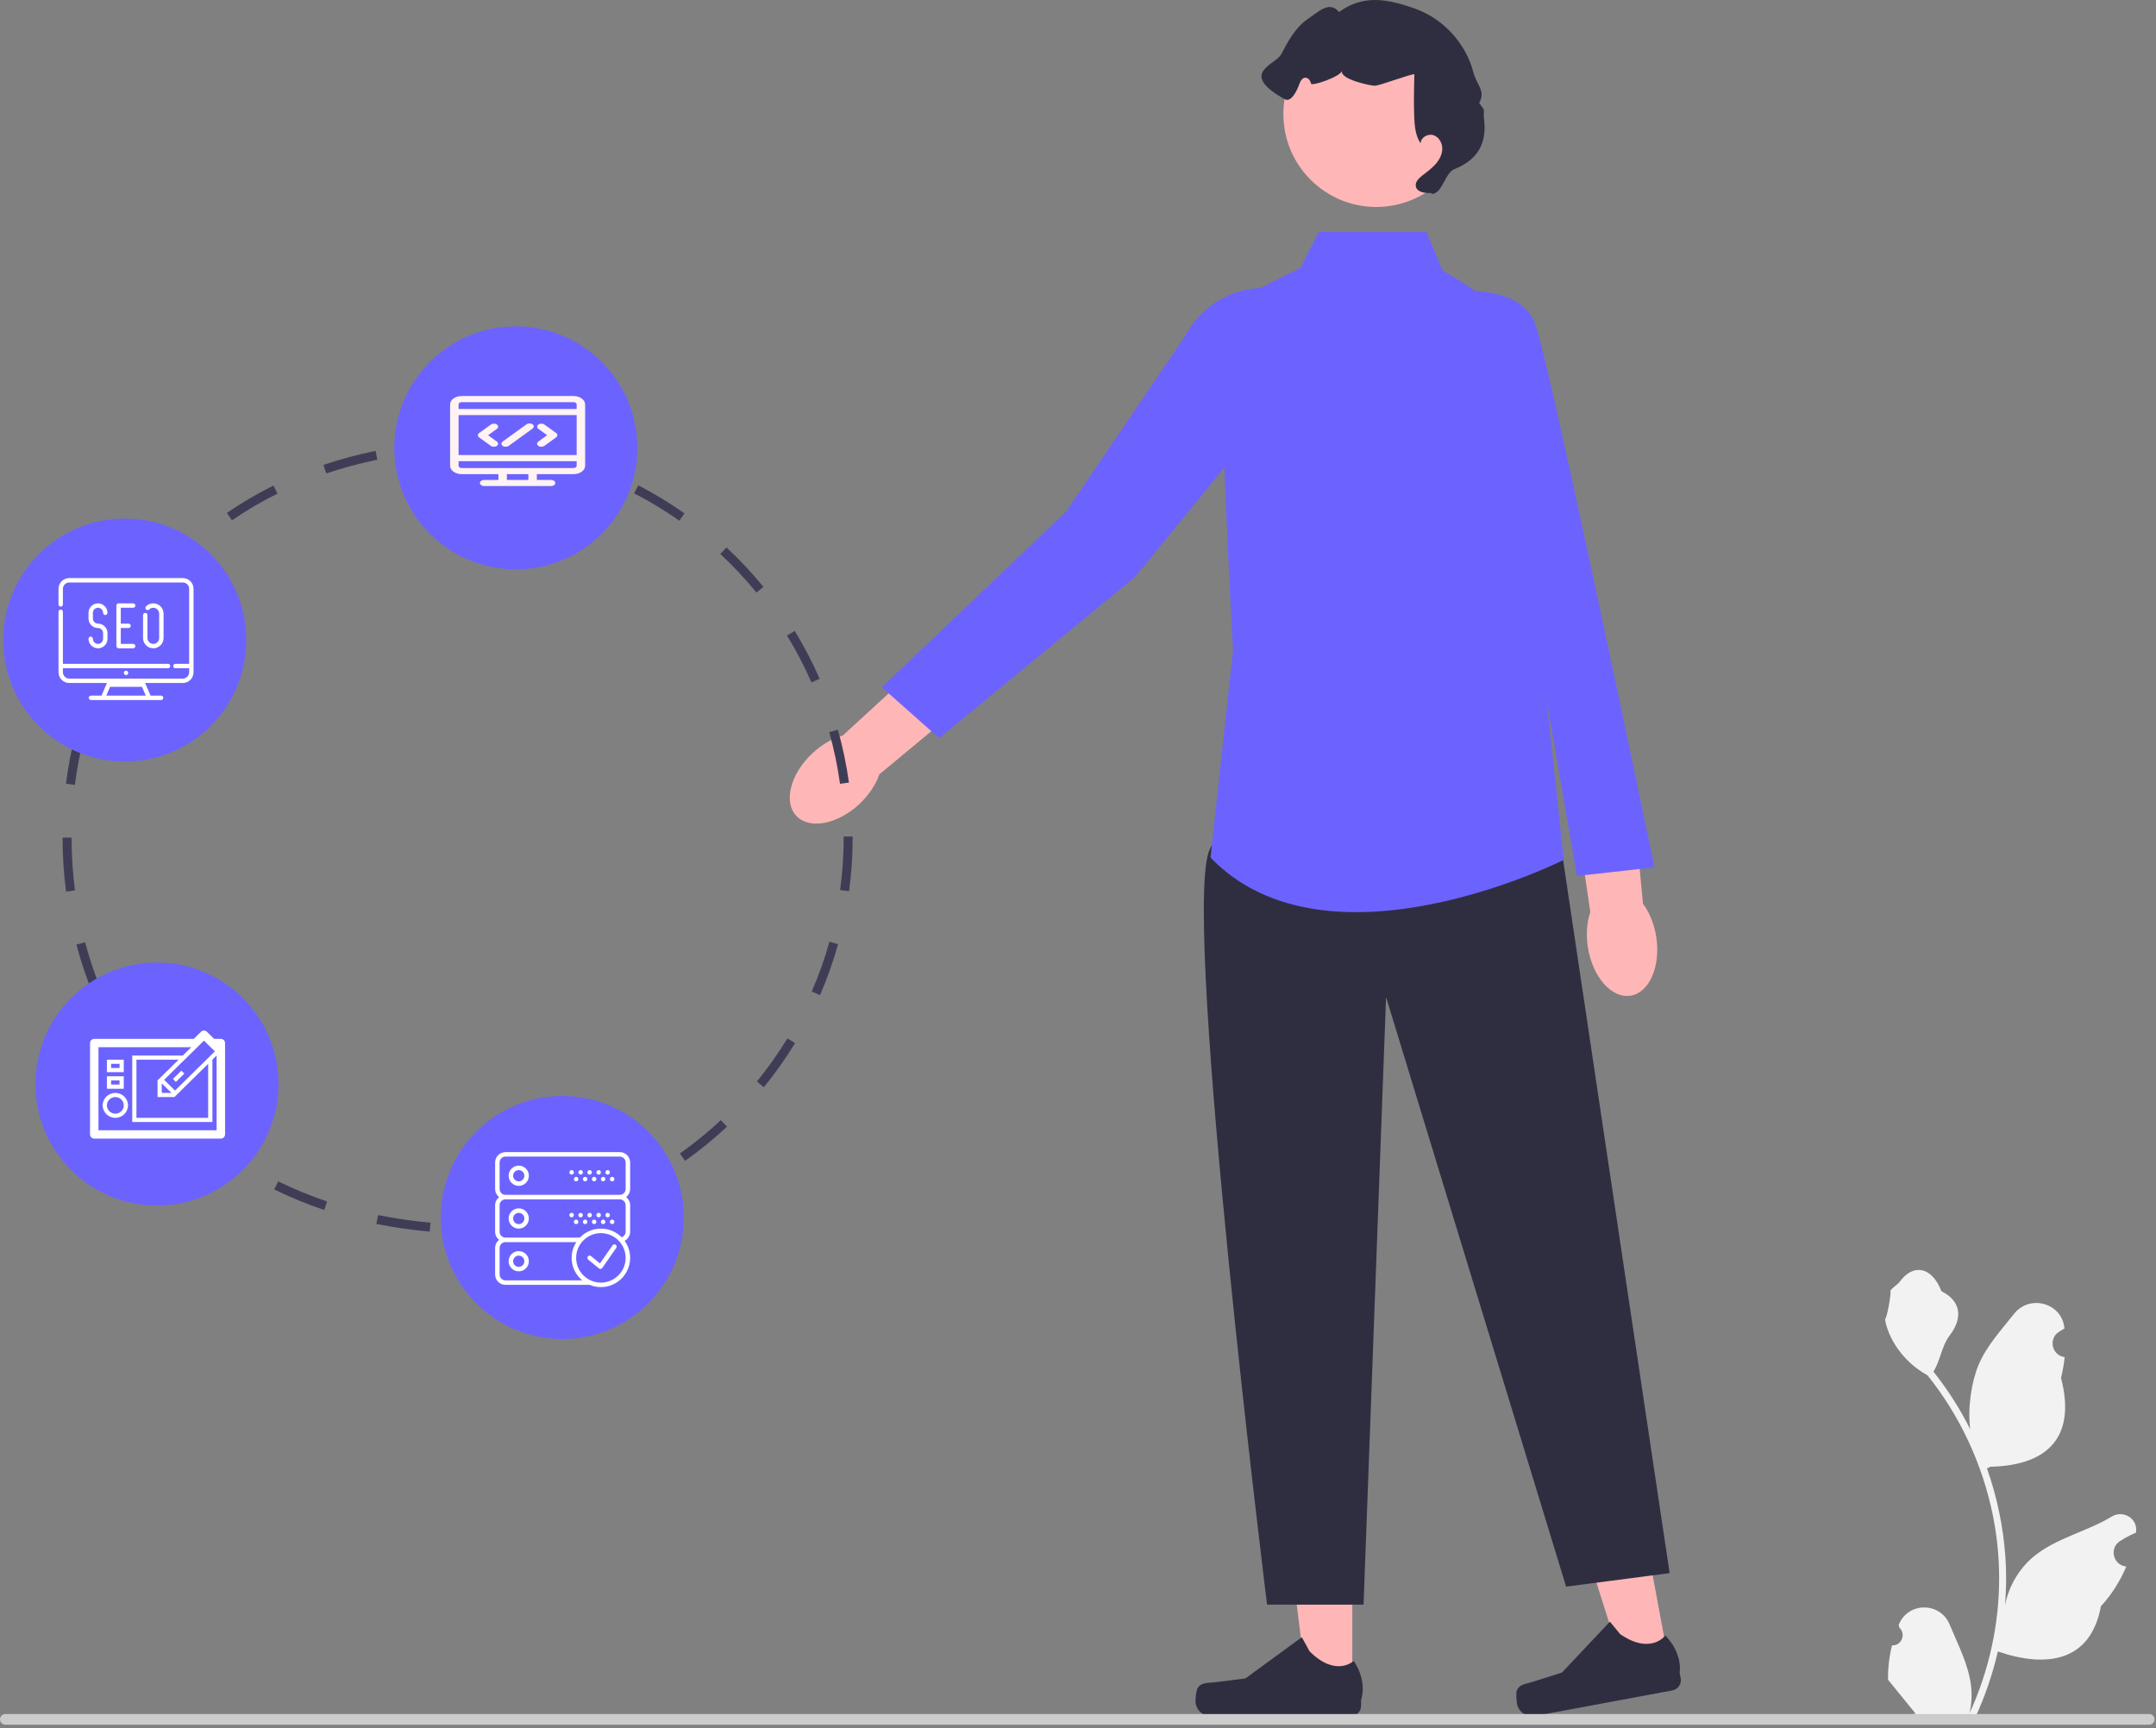 <svg width="479" height="384" viewBox="0 0 479 384" fill="none" xmlns="http://www.w3.org/2000/svg">
<rect x="0" y="0" width="479" height="384" fill="#808080" stroke="none"/>
<g clip-path="url(#clip0_2_2)">
<path d="M190.976 178.611C186.123 183.183 179.83 184.386 176.92 181.298C174.011 178.209 175.586 171.999 180.44 167.427C182.564 165.425 184.964 164.069 187.236 163.436L208.043 144.32L216.806 154.275L195.364 172.064C194.597 174.294 193.101 176.609 190.976 178.611V178.611Z" fill="#FFB6B6"/>
<path d="M300.444 375.337L290.413 375.336L285.642 336.646L300.446 336.647L300.444 375.337Z" fill="#FFB6B6"/>
<path d="M266.078 375.109C265.765 375.635 265.601 377.333 265.601 377.945C265.601 379.825 267.125 381.349 269.005 381.349H300.069C301.351 381.349 302.391 380.309 302.391 379.027V377.733C302.391 377.733 303.928 373.846 300.764 369.056C300.764 369.056 296.832 372.807 290.956 366.931L289.223 363.792L276.681 372.965L269.729 373.821C268.209 374.008 266.86 373.792 266.078 375.109V375.109Z" fill="#2F2E41"/>
<path d="M370.814 369.639L360.951 371.47L349.195 334.302L363.751 331.6L370.814 369.639Z" fill="#FFB6B6"/>
<path d="M336.984 375.691C336.773 376.265 336.921 377.964 337.032 378.566C337.376 380.414 339.153 381.635 341.001 381.291L371.543 375.619C372.804 375.385 373.636 374.173 373.402 372.911L373.166 371.64C373.166 371.64 373.967 367.538 369.981 363.405C369.981 363.405 366.8 367.811 359.951 363.108L357.674 360.338L347.018 371.646L340.339 373.757C338.878 374.219 337.512 374.253 336.984 375.691V375.691Z" fill="#2F2E41"/>
<path d="M346.234 184.131L370.941 349.554L347.941 352.554L307.941 221.554L302.941 356.554H281.504C281.504 356.554 262.989 207.554 268.465 189.554C273.941 171.554 346.234 184.131 346.234 184.131V184.131Z" fill="#2F2E41"/>
<path d="M292.941 51.554H316.941L320.441 60.054C320.441 60.054 334.441 68.054 334.441 71.054C334.441 74.054 342.941 149.554 342.941 149.554L347.441 191.054C347.441 191.054 294.941 217.554 268.941 190.554L273.941 144.554C273.941 144.554 269.941 72.554 271.941 69.554C273.941 66.554 288.941 59.554 288.941 59.554L292.941 51.554V51.554Z" fill="#6C63FF"/>
<path d="M285.435 64.454H285.435C285.435 64.454 292.749 75.507 290.441 80.054C288.134 84.6 252.117 128.237 252.117 128.237L208.662 164.023L195.925 152.72L236.856 113.673L263.303 74.67C267.512 66.642 276.595 62.449 285.435 64.454V64.454Z" fill="#6C63FF"/>
<path d="M367.96 208.119C369.005 214.705 366.454 220.582 362.264 221.247C358.073 221.912 353.829 217.112 352.784 210.527C352.327 207.644 352.558 204.897 353.315 202.664L349.238 174.703L362.4 173.07L365.022 200.806C366.432 202.696 367.503 205.237 367.96 208.119V208.119Z" fill="#FFB6B6"/>
<path d="M316.77 65.547C316.77 65.547 337.465 60.915 341.225 72.392C344.984 83.868 367.577 192.728 367.577 192.728L350.366 194.634L337.441 120.054L316.77 65.547H316.77Z" fill="#6C63FF"/>
<path d="M305.764 45.987C317.16 45.987 326.398 36.749 326.398 25.353C326.398 13.957 317.16 4.719 305.764 4.719C294.368 4.719 285.13 13.957 285.13 25.353C285.13 36.749 294.368 45.987 305.764 45.987Z" fill="#FFB6B6"/>
<path d="M317.837 42.873C316.514 42.937 314.767 42.685 314.546 41.38C314.389 40.458 315.166 39.664 315.897 39.082C316.917 38.271 317.992 37.515 318.868 36.551C319.745 35.586 320.419 34.367 320.436 33.064C320.452 31.761 319.677 30.402 318.43 30.023C317.184 29.644 315.629 30.571 315.61 31.873C314.409 30.049 314.249 27.749 314.186 25.565C314.149 24.287 314.133 23.009 314.137 21.73C314.143 19.983 314.187 18.237 314.231 16.491C313.372 16.445 306.441 19.054 305.441 19.054C304.581 19.054 297.672 17.682 298.132 15.714C297.996 16.972 291.405 19.238 291.27 18.579C291.136 17.921 290.644 17.226 289.973 17.265C289.266 17.307 288.882 18.09 288.644 18.758C288.113 20.248 286.823 22.823 285.441 22.054C274.982 16.229 283.415 14.414 284.654 12.045C286.177 9.133 287.802 6.104 290.513 4.246C293.224 2.388 295.363 0.17 297.499 2.668C302.855 -1.237 308.17 -0.295 314.413 1.932C320.657 4.158 325.651 9.606 327.328 16.019C328.097 18.959 330.156 20.248 328.622 22.871C330.313 25.139 329.397 23.856 329.731 26.665C329.995 28.882 329.774 31.221 328.675 33.164C327.501 35.24 325.422 36.684 323.2 37.549C320.978 38.414 320.594 42.761 318.234 43.101" fill="#2F2E41"/>
<path d="M420.346 365.602C422.412 365.731 423.553 363.164 421.99 361.668L421.835 361.05C421.855 361 421.876 360.951 421.897 360.902C423.986 355.92 431.067 355.954 433.138 360.943C434.977 365.372 437.318 369.807 437.894 374.489C438.152 376.556 438.036 378.662 437.577 380.69C441.885 371.279 444.153 361.003 444.153 350.669C444.153 348.072 444.01 345.476 443.72 342.886C443.481 340.768 443.151 338.662 442.725 336.576C440.419 325.299 435.427 314.557 428.225 305.586C424.763 303.694 421.876 300.735 420.132 297.19C419.506 295.911 419.015 294.535 418.782 293.133C419.176 293.185 420.268 287.185 419.971 286.817C420.52 285.983 421.502 285.569 422.102 284.756C425.084 280.713 429.193 281.419 431.338 286.914C435.92 289.226 435.965 293.062 433.153 296.75C431.364 299.097 431.119 302.273 429.549 304.785C429.711 304.992 429.878 305.192 430.04 305.399C433.001 309.197 435.562 313.279 437.721 317.567C437.111 312.801 438.012 307.059 439.547 303.358C441.296 299.14 444.572 295.589 447.458 291.943C450.924 287.564 458.031 289.475 458.642 295.026C458.648 295.08 458.654 295.134 458.659 295.187C458.231 295.429 457.811 295.686 457.401 295.957C455.061 297.504 455.87 301.131 458.642 301.559L458.704 301.569C458.549 303.112 458.285 304.643 457.897 306.148C461.599 320.464 453.607 325.678 442.196 325.912C441.944 326.041 441.698 326.17 441.446 326.293C442.602 329.548 443.526 332.888 444.211 336.272C444.824 339.263 445.251 342.285 445.49 345.321C445.787 349.151 445.761 353.001 445.438 356.824L445.457 356.689C446.277 352.477 448.564 348.544 451.884 345.818C456.829 341.756 463.817 340.26 469.152 336.994C471.72 335.422 475.012 337.454 474.563 340.431L474.542 340.574C473.747 340.897 472.972 341.271 472.223 341.691C471.794 341.933 471.374 342.19 470.964 342.461C468.625 344.008 469.433 347.635 472.205 348.063L472.268 348.072C472.313 348.079 472.352 348.085 472.397 348.092C471.034 351.328 469.135 354.331 466.759 356.921C464.444 369.418 454.503 370.604 443.868 366.965H443.862C442.699 372.028 441.001 376.976 438.818 381.691H420.797C420.733 381.491 420.675 381.284 420.616 381.084C422.283 381.187 423.962 381.09 425.603 380.787C424.266 379.146 422.929 377.493 421.592 375.852C421.559 375.82 421.534 375.787 421.508 375.755C420.83 374.916 420.145 374.082 419.467 373.243L419.466 373.242C419.424 370.664 419.733 368.095 420.345 365.602L420.346 365.602V365.602Z" fill="#F2F2F2"/>
<path d="M0 382.047C0 382.707 0.53 383.237 1.19 383.237H477.48C478.14 383.237 478.67 382.707 478.67 382.047C478.67 381.387 478.14 380.857 477.48 380.857H1.19C0.53 380.857 0 381.387 0 382.047Z" fill="#CCCCCC"/>
<path d="M107.489 273.849L107.353 271.852C111.255 271.588 115.166 271.054 118.979 270.264L119.385 272.223C115.483 273.03 111.481 273.577 107.489 273.849V273.849ZM95.47 273.671C91.434 273.308 87.445 272.729 83.613 271.953L84.011 269.992C87.77 270.755 91.686 271.322 95.649 271.679L95.47 273.671H95.47ZM130.949 268.984L130.278 267.1C133.954 265.792 137.573 264.216 141.038 262.416L141.959 264.191C138.414 266.033 134.71 267.645 130.949 268.984H130.949ZM72.027 268.858C68.196 267.573 64.461 266.039 60.926 264.296L61.81 262.503C65.265 264.205 68.916 265.706 72.662 266.962L72.027 268.858V268.858ZM50.557 258.236C47.256 255.973 44.098 253.449 41.173 250.735L42.533 249.268C45.387 251.916 48.467 254.378 51.688 256.586L50.557 258.236H50.557ZM152.207 257.943L151.052 256.31C154.238 254.057 157.298 251.562 160.149 248.898L161.514 250.359C158.598 253.085 155.467 255.637 152.207 257.943ZM32.985 241.927C30.497 238.821 28.203 235.49 26.167 232.027L27.892 231.014C29.878 234.394 32.117 237.645 34.545 240.677L32.985 241.927V241.927ZM169.711 241.586L168.161 240.322C170.628 237.292 172.908 234.066 174.937 230.736L176.645 231.777C174.569 235.184 172.236 238.484 169.711 241.586H169.711ZM20.819 221.272C19.301 217.604 18.01 213.776 16.983 209.893L18.917 209.382C19.921 213.179 21.183 216.922 22.666 220.507L20.819 221.272L20.819 221.272ZM182.179 221.116L180.345 220.317C181.902 216.739 183.225 213.016 184.276 209.253L186.202 209.792C185.126 213.642 183.772 217.453 182.179 221.116ZM14.676 198.111C14.165 194.159 13.904 190.129 13.9 186.134L15.9 186.132C15.904 190.043 16.159 193.987 16.66 197.855L14.676 198.111V198.111ZM188.633 198.032L186.651 197.763C187.176 193.908 187.441 189.969 187.441 186.054L187.441 185.873H189.441L189.441 186.046C189.441 190.058 189.169 194.089 188.633 198.032V198.032ZM16.64 174.407L14.655 174.153C15.162 170.18 15.931 166.214 16.941 162.369L18.876 162.876C17.888 166.639 17.136 170.518 16.64 174.407H16.64ZM186.627 174.168C186.093 170.299 185.285 166.434 184.228 162.682L186.153 162.14C187.235 165.979 188.061 169.934 188.609 173.894L186.627 174.168H186.627ZM22.605 151.746L20.755 150.984C22.285 147.27 24.077 143.65 26.081 140.224L27.808 141.234C25.849 144.58 24.099 148.117 22.605 151.746H22.605ZM180.277 151.633C178.716 148.064 176.892 144.566 174.854 141.235L176.56 140.191C178.646 143.6 180.513 147.18 182.109 150.832L180.277 151.633V151.633ZM168.064 131.668C165.596 128.647 162.895 125.766 160.038 123.106L161.402 121.642C164.325 124.365 167.087 127.312 169.613 130.402L168.064 131.668V131.668ZM34.439 131.563L32.875 130.316C35.374 127.183 38.12 124.217 41.036 121.497L42.401 122.96C39.555 125.613 36.876 128.507 34.439 131.563ZM150.926 115.708C147.73 113.456 144.354 111.407 140.891 109.615L141.81 107.839C145.354 109.672 148.809 111.769 152.078 114.073L150.926 115.708L150.926 115.708ZM51.539 115.622L50.404 113.975C53.671 111.725 57.155 109.679 60.759 107.892L61.648 109.684C58.128 111.428 54.727 113.426 51.539 115.622H51.539ZM72.491 105.201L71.851 103.306C75.565 102.053 79.461 101.005 83.432 100.191L83.833 102.15C79.943 102.948 76.127 103.974 72.491 105.201V105.201ZM130.117 104.95C126.438 103.649 122.631 102.592 118.803 101.807L119.205 99.848C123.122 100.651 127.018 101.733 130.784 103.064L130.117 104.95L130.117 104.95ZM95.468 100.445L95.286 98.454C97.287 98.27 99.346 98.136 101.403 98.055C103.349 98.032 105.366 98.118 107.305 98.246L107.174 100.242C105.278 100.117 103.35 100.054 101.442 100.054C99.459 100.133 97.436 100.265 95.468 100.445V100.445Z" fill="#3F3D56"/>
<path d="M34.874 267.876C49.786 267.876 61.874 255.788 61.874 240.876C61.874 225.964 49.786 213.876 34.874 213.876C19.963 213.876 7.874 225.964 7.874 240.876C7.874 255.788 19.963 267.876 34.874 267.876Z" fill="#6C63FF"/>
<path d="M114.607 126.515C129.518 126.515 141.607 114.427 141.607 99.515C141.607 84.603 129.518 72.515 114.607 72.515C99.695 72.515 87.607 84.603 87.607 99.515C87.607 114.427 99.695 126.515 114.607 126.515Z" fill="#6C63FF"/>
<path d="M27.72 169.223C42.631 169.223 54.72 157.134 54.72 142.223C54.72 127.311 42.631 115.223 27.72 115.223C12.808 115.223 0.72 127.311 0.72 142.223C0.72 157.134 12.808 169.223 27.72 169.223Z" fill="#6C63FF"/>
<path d="M124.926 297.536C139.838 297.536 151.926 285.447 151.926 270.536C151.926 255.624 139.838 243.536 124.926 243.536C110.014 243.536 97.926 255.624 97.926 270.536C97.926 285.447 110.014 297.536 124.926 297.536Z" fill="#6C63FF"/>
<path d="M127.425 88H102.576C101.156 88 100 88.835 100 89.86V91.558V101.798V103.496C100 104.522 101.156 105.357 102.576 105.357H110.73V106.642H107.565C107.046 106.642 106.625 106.946 106.625 107.321C106.625 107.696 107.046 108 107.565 108H111.67H118.33H122.435C122.954 108 123.375 107.696 123.375 107.321C123.375 106.946 122.954 106.642 122.435 106.642H119.27V105.357H127.425C128.845 105.357 130 104.522 130 103.496V101.798V91.558V89.86C130 88.835 128.845 88 127.425 88ZM102.576 89.358H127.425C127.809 89.358 128.12 89.583 128.12 89.86V90.879H101.88V89.86C101.88 89.583 102.192 89.358 102.576 89.358ZM128.12 101.119H101.88V92.237H128.12V101.119ZM117.39 106.642H112.61V105.357H117.39V106.642ZM127.425 103.999H118.33H111.67H102.576C102.192 103.999 101.88 103.773 101.88 103.496V102.477H128.12V103.496C128.12 103.773 127.809 103.999 127.425 103.999Z" fill="#FFF3F3"/>
<path d="M112.342 99.274C112.583 99.274 112.823 99.207 113.007 99.075L118.312 95.242C118.679 94.977 118.679 94.547 118.312 94.282C117.945 94.016 117.35 94.016 116.983 94.282L111.678 98.115C111.311 98.38 111.311 98.81 111.678 99.075C111.861 99.207 112.102 99.274 112.342 99.274Z" fill="#FFF3F3"/>
<path d="M109.055 99.075C109.239 99.207 109.479 99.274 109.72 99.274C109.96 99.274 110.201 99.207 110.384 99.075C110.752 98.81 110.752 98.38 110.384 98.115L108.438 96.708L110.396 95.293C110.763 95.028 110.763 94.598 110.396 94.333C110.029 94.068 109.434 94.068 109.067 94.333L106.444 96.228C106.077 96.493 106.077 96.923 106.444 97.188L109.055 99.075Z" fill="#FFF3F3"/>
<path d="M119.606 99.075C119.789 99.207 120.03 99.274 120.27 99.274C120.511 99.274 120.751 99.207 120.935 99.075L123.557 97.18C123.734 97.053 123.833 96.88 123.833 96.7C123.833 96.52 123.734 96.347 123.557 96.219L120.946 94.332C120.579 94.067 119.983 94.067 119.617 94.333C119.249 94.598 119.249 95.028 119.617 95.293L121.564 96.7L119.606 98.114C119.239 98.38 119.239 98.81 119.606 99.075Z" fill="#FFF3F3"/>
<path d="M136.089 276.715L133.291 280.735L131.317 279.114C131.104 278.938 130.788 278.971 130.613 279.183C130.438 279.397 130.469 279.712 130.683 279.886L133.076 281.851C133.166 281.925 133.278 281.965 133.393 281.965C133.415 281.965 133.438 281.963 133.461 281.96C133.599 281.941 133.723 281.865 133.803 281.75L136.91 277.286C137.068 277.059 137.012 276.748 136.785 276.59C136.558 276.43 136.247 276.487 136.089 276.715Z" fill="white"/>
<path d="M115.25 259C114.01 259 113 260.01 113 261.25C113 262.49 114.01 263.5 115.25 263.5C116.49 263.5 117.5 262.49 117.5 261.25C117.5 260.01 116.49 259 115.25 259ZM115.25 262.5C114.561 262.5 114 261.939 114 261.25C114 260.561 114.561 260 115.25 260C115.939 260 116.5 260.561 116.5 261.25C116.5 261.939 115.939 262.5 115.25 262.5Z" fill="white"/>
<path d="M135 261C135.276 261 135.5 260.776 135.5 260.5C135.5 260.224 135.276 260 135 260C134.724 260 134.5 260.224 134.5 260.5C134.5 260.776 134.724 261 135 261Z" fill="white"/>
<path d="M133 261C133.276 261 133.5 260.776 133.5 260.5C133.5 260.224 133.276 260 133 260C132.724 260 132.5 260.224 132.5 260.5C132.5 260.776 132.724 261 133 261Z" fill="white"/>
<path d="M136 262.5C136.276 262.5 136.5 262.276 136.5 262C136.5 261.724 136.276 261.5 136 261.5C135.724 261.5 135.5 261.724 135.5 262C135.5 262.276 135.724 262.5 136 262.5Z" fill="white"/>
<path d="M134 262.5C134.276 262.5 134.5 262.276 134.5 262C134.5 261.724 134.276 261.5 134 261.5C133.724 261.5 133.5 261.724 133.5 262C133.5 262.276 133.724 262.5 134 262.5Z" fill="white"/>
<path d="M131 261C131.276 261 131.5 260.776 131.5 260.5C131.5 260.224 131.276 260 131 260C130.724 260 130.5 260.224 130.5 260.5C130.5 260.776 130.724 261 131 261Z" fill="white"/>
<path d="M132 262.5C132.276 262.5 132.5 262.276 132.5 262C132.5 261.724 132.276 261.5 132 261.5C131.724 261.5 131.5 261.724 131.5 262C131.5 262.276 131.724 262.5 132 262.5Z" fill="white"/>
<path d="M129 261C129.276 261 129.5 260.776 129.5 260.5C129.5 260.224 129.276 260 129 260C128.724 260 128.5 260.224 128.5 260.5C128.5 260.776 128.724 261 129 261Z" fill="white"/>
<path d="M130 262.5C130.276 262.5 130.5 262.276 130.5 262C130.5 261.724 130.276 261.5 130 261.5C129.724 261.5 129.5 261.724 129.5 262C129.5 262.276 129.724 262.5 130 262.5Z" fill="white"/>
<path d="M127 261C127.276 261 127.5 260.776 127.5 260.5C127.5 260.224 127.276 260 127 260C126.724 260 126.5 260.224 126.5 260.5C126.5 260.776 126.724 261 127 261Z" fill="white"/>
<path d="M128 262.5C128.276 262.5 128.5 262.276 128.5 262C128.5 261.724 128.276 261.5 128 261.5C127.724 261.5 127.5 261.724 127.5 262C127.5 262.276 127.724 262.5 128 262.5Z" fill="white"/>
<path d="M140 264.196V258.304C140 257.033 138.966 256 137.696 256H112.304C111.033 256 110 257.033 110 258.304V264.196C110 264.93 110.351 265.577 110.888 266C110.351 266.423 110 267.07 110 267.804V273.695C110 274.43 110.351 275.077 110.888 275.5C110.351 275.923 110 276.57 110 277.304V283.195C110 284.466 111.033 285.5 112.304 285.5H131.004C131.773 285.821 132.616 286 133.5 286C137.084 286 140 283.084 140 279.5C140 278.089 139.544 276.786 138.777 275.719C139.508 275.328 140 274.559 140 273.696V267.804C140 267.069 139.648 266.422 139.111 266C139.648 265.577 140 264.93 140 264.196ZM129.348 284.5H112.304C111.585 284.5 111 283.915 111 283.196V277.304C111 276.585 111.585 276 112.304 276H128.029C127.994 276.054 127.963 276.112 127.93 276.167C127.841 276.315 127.758 276.467 127.68 276.623C127.641 276.702 127.601 276.781 127.565 276.862C127.526 276.949 127.49 277.037 127.455 277.125C127.419 277.215 127.386 277.307 127.355 277.399C127.327 277.48 127.299 277.56 127.274 277.642C127.225 277.807 127.182 277.973 127.145 278.142C127.133 278.201 127.123 278.262 127.112 278.322C127.087 278.458 127.065 278.595 127.049 278.733C127.042 278.793 127.034 278.853 127.029 278.914C127.012 279.109 127 279.304 127 279.5C127 279.737 127.014 279.97 127.039 280.201C127.046 280.267 127.06 280.33 127.069 280.396C127.092 280.56 127.117 280.724 127.152 280.884C127.169 280.961 127.191 281.035 127.211 281.11C127.248 281.256 127.287 281.4 127.334 281.542C127.361 281.623 127.392 281.702 127.422 281.782C127.471 281.912 127.523 282.041 127.58 282.167C127.618 282.252 127.659 282.336 127.701 282.42C127.759 282.534 127.819 282.646 127.883 282.757C127.934 282.844 127.986 282.93 128.041 283.015C128.105 283.114 128.173 283.211 128.243 283.307C128.306 283.394 128.368 283.481 128.435 283.565C128.506 283.653 128.582 283.737 128.657 283.821C128.731 283.903 128.802 283.987 128.88 284.066C128.967 284.154 129.061 284.236 129.153 284.319C129.219 284.378 129.28 284.443 129.348 284.5ZM133.5 285C132.748 285 132.032 284.847 131.378 284.573L131.336 284.555C131.192 284.493 131.051 284.425 130.913 284.351C130.871 284.329 130.832 284.303 130.791 284.279C130.687 284.22 130.585 284.159 130.486 284.094C130.448 284.069 130.41 284.043 130.372 284.017C130.259 283.939 130.149 283.857 130.043 283.771C130.026 283.757 130.008 283.744 129.991 283.729C129.86 283.621 129.735 283.508 129.615 283.388C129.612 283.385 129.61 283.382 129.607 283.379C129.495 283.267 129.389 283.149 129.287 283.028C129.267 283.004 129.248 282.98 129.229 282.956C129.138 282.844 129.051 282.729 128.97 282.611C128.957 282.592 128.943 282.574 128.931 282.556C128.84 282.421 128.756 282.282 128.677 282.138C128.662 282.11 128.649 282.081 128.634 282.053C128.575 281.94 128.52 281.826 128.468 281.709C128.447 281.661 128.426 281.614 128.407 281.565C128.361 281.452 128.319 281.337 128.281 281.221C128.268 281.182 128.253 281.145 128.242 281.106C128.196 280.957 128.157 280.805 128.124 280.651C128.114 280.603 128.106 280.555 128.097 280.507C128.075 280.389 128.057 280.27 128.042 280.149C128.036 280.099 128.03 280.049 128.025 279.999C128.01 279.835 128 279.669 128 279.5C128 279.322 128.01 279.146 128.027 278.971C128.035 278.89 128.049 278.811 128.06 278.731C128.073 278.641 128.085 278.55 128.102 278.461C128.121 278.36 128.147 278.261 128.172 278.162C128.189 278.097 128.204 278.032 128.222 277.968C128.254 277.858 128.291 277.749 128.33 277.641C128.348 277.592 128.366 277.542 128.385 277.493C128.431 277.378 128.48 277.265 128.534 277.154C128.552 277.114 128.571 277.076 128.59 277.037C128.649 276.921 128.711 276.806 128.778 276.694C128.797 276.663 128.815 276.632 128.834 276.602C128.907 276.486 128.984 276.373 129.065 276.262C129.082 276.238 129.1 276.214 129.118 276.19C129.204 276.077 129.293 275.967 129.388 275.86C129.404 275.842 129.421 275.824 129.438 275.806C129.552 275.681 129.671 275.561 129.795 275.448C129.813 275.431 129.831 275.415 129.849 275.398C129.976 275.285 130.107 275.179 130.243 275.079C130.259 275.067 130.274 275.054 130.29 275.043C130.434 274.939 130.582 274.843 130.734 274.753C130.743 274.748 130.752 274.742 130.762 274.736C130.924 274.642 131.091 274.557 131.262 274.48C131.263 274.48 131.263 274.479 131.264 274.479C131.782 274.247 132.335 274.096 132.904 274.034C132.91 274.033 132.916 274.032 132.923 274.031C133.114 274.011 133.306 274 133.5 274C134.464 274 135.404 274.258 136.229 274.732C136.231 274.733 136.233 274.734 136.235 274.735C136.394 274.827 136.549 274.927 136.699 275.035C136.71 275.043 136.721 275.052 136.733 275.06C136.872 275.162 137.008 275.27 137.138 275.386C137.154 275.4 137.169 275.415 137.185 275.43C137.31 275.543 137.431 275.662 137.546 275.788C138.445 276.767 139 278.069 139 279.5C139 282.533 136.533 285 133.5 285ZM139 267.804V273.695C139 274.257 138.631 274.748 138.111 274.924C137.075 273.88 135.689 273.185 134.146 273.032C133.932 273.011 133.716 273 133.5 273C131.668 273 130.013 273.766 128.83 274.99C128.826 274.993 128.823 274.996 128.819 275H112.304C111.585 275 111 274.415 111 273.696V267.804C111 267.085 111.585 266.5 112.304 266.5H137.695C138.415 266.5 139 267.085 139 267.804ZM112.304 265.5C111.585 265.5 111 264.915 111 264.196V258.304C111 257.585 111.585 257 112.304 257H137.695C138.415 257 139 257.585 139 258.304V264.196C139 264.915 138.415 265.5 137.696 265.5H112.304Z" fill="white"/>
<path d="M115.25 273C116.49 273 117.5 271.99 117.5 270.75C117.5 269.51 116.49 268.5 115.25 268.5C114.01 268.5 113 269.51 113 270.75C113 271.99 114.01 273 115.25 273ZM115.25 269.5C115.939 269.5 116.5 270.061 116.5 270.75C116.5 271.439 115.939 272 115.25 272C114.561 272 114 271.439 114 270.75C114 270.061 114.561 269.5 115.25 269.5Z" fill="white"/>
<path d="M135 270.5C135.276 270.5 135.5 270.276 135.5 270C135.5 269.724 135.276 269.5 135 269.5C134.724 269.5 134.5 269.724 134.5 270C134.5 270.276 134.724 270.5 135 270.5Z" fill="white"/>
<path d="M133 270.5C133.276 270.5 133.5 270.276 133.5 270C133.5 269.724 133.276 269.5 133 269.5C132.724 269.5 132.5 269.724 132.5 270C132.5 270.276 132.724 270.5 133 270.5Z" fill="white"/>
<path d="M136 272C136.276 272 136.5 271.776 136.5 271.5C136.5 271.224 136.276 271 136 271C135.724 271 135.5 271.224 135.5 271.5C135.5 271.776 135.724 272 136 272Z" fill="white"/>
<path d="M134 272C134.276 272 134.5 271.776 134.5 271.5C134.5 271.224 134.276 271 134 271C133.724 271 133.5 271.224 133.5 271.5C133.5 271.776 133.724 272 134 272Z" fill="white"/>
<path d="M131 270.5C131.276 270.5 131.5 270.276 131.5 270C131.5 269.724 131.276 269.5 131 269.5C130.724 269.5 130.5 269.724 130.5 270C130.5 270.276 130.724 270.5 131 270.5Z" fill="white"/>
<path d="M132 272C132.276 272 132.5 271.776 132.5 271.5C132.5 271.224 132.276 271 132 271C131.724 271 131.5 271.224 131.5 271.5C131.5 271.776 131.724 272 132 272Z" fill="white"/>
<path d="M129 270.5C129.276 270.5 129.5 270.276 129.5 270C129.5 269.724 129.276 269.5 129 269.5C128.724 269.5 128.5 269.724 128.5 270C128.5 270.276 128.724 270.5 129 270.5Z" fill="white"/>
<path d="M130 272C130.276 272 130.5 271.776 130.5 271.5C130.5 271.224 130.276 271 130 271C129.724 271 129.5 271.224 129.5 271.5C129.5 271.776 129.724 272 130 272Z" fill="white"/>
<path d="M127 270.5C127.276 270.5 127.5 270.276 127.5 270C127.5 269.724 127.276 269.5 127 269.5C126.724 269.5 126.5 269.724 126.5 270C126.5 270.276 126.724 270.5 127 270.5Z" fill="white"/>
<path d="M128 272C128.276 272 128.5 271.776 128.5 271.5C128.5 271.224 128.276 271 128 271C127.724 271 127.5 271.224 127.5 271.5C127.5 271.776 127.724 272 128 272Z" fill="white"/>
<path d="M115.25 278C114.01 278 113 279.01 113 280.25C113 281.49 114.01 282.5 115.25 282.5C116.49 282.5 117.5 281.49 117.5 280.25C117.5 279.01 116.49 278 115.25 278ZM115.25 281.5C114.561 281.5 114 280.939 114 280.25C114 279.561 114.561 279 115.25 279C115.939 279 116.5 279.561 116.5 280.25C116.5 280.939 115.939 281.5 115.25 281.5Z" fill="white"/>
<path d="M27.5 235.462H23.75V238.231H27.5V235.462ZM26.562 237.308H24.688V236.385H26.562V237.308ZM27.5 239.154H23.75V241.923H27.5V239.154ZM26.562 241H24.688V240.077H26.562V241ZM25.625 242.846C24.072 242.846 22.812 244.086 22.812 245.615C22.812 247.145 24.072 248.385 25.625 248.385C27.178 248.385 28.438 247.145 28.438 245.615C28.438 244.086 27.178 242.846 25.625 242.846ZM25.625 247.462C24.591 247.462 23.75 246.634 23.75 245.615C23.75 244.597 24.591 243.769 25.625 243.769C26.659 243.769 27.5 244.597 27.5 245.615C27.5 246.634 26.659 247.462 25.625 247.462ZM40.293 237.904L40.956 238.557L39.081 240.403L38.418 239.75L40.293 237.904ZM49.062 230.846H47.576L45.975 229.271C45.609 228.91 45.016 228.91 44.65 229.271L43.049 230.846H20.938C20.42 230.846 20 231.26 20 231.769V252.077C20 252.586 20.42 253 20.938 253H49.062C49.58 253 50 252.586 50 252.077V231.769C50 231.26 49.58 230.846 49.062 230.846ZM35 240.077V243.769H38.75L46.25 236.385V248.385H30.312V235.462H39.688L35 240.077ZM35.938 240.73L38.087 242.846H35.938V240.73ZM38.887 242.328L36.462 239.941L45.312 231.229L47.737 233.616L38.887 242.328ZM21.875 251.154V232.693H42.5L40.625 234.539H29.375V249.308H47.188V235.462L48.125 234.539V251.154H21.875Z" fill="white"/>
<path d="M34.059 134.068C33.451 134.068 32.878 134.305 32.448 134.736C32.257 134.926 32.257 135.235 32.448 135.426C32.638 135.617 32.948 135.617 33.138 135.426C33.384 135.18 33.711 135.045 34.059 135.045C34.777 135.045 35.362 135.629 35.362 136.347V141.775C35.362 142.493 34.777 143.078 34.059 143.078C33.341 143.078 32.757 142.493 32.757 141.775V136.673C32.757 136.403 32.538 136.184 32.269 136.184C31.999 136.184 31.78 136.403 31.78 136.673V141.775C31.78 143.032 32.803 144.054 34.059 144.054C35.316 144.054 36.338 143.032 36.338 141.775V136.347C36.338 135.09 35.316 134.068 34.059 134.068Z" fill="white"/>
<path d="M29.587 143.078H26.835V139.549H28.558C28.828 139.549 29.047 139.331 29.047 139.061C29.047 138.791 28.828 138.573 28.558 138.573H26.835V135.045H29.587V135.045C29.857 135.045 30.075 134.826 30.075 134.556C30.075 134.287 29.857 134.068 29.587 134.068H26.347C26.077 134.068 25.858 134.287 25.858 134.556V143.566C25.858 143.835 26.077 144.054 26.347 144.054H29.587C29.857 144.054 30.075 143.835 30.075 143.566C30.075 143.296 29.857 143.078 29.587 143.078Z" fill="white"/>
<path d="M21.771 138.573C21.146 138.573 20.639 138.065 20.639 137.441V136.177C20.639 135.552 21.146 135.045 21.771 135.045C22.395 135.045 22.902 135.552 22.902 136.177C22.902 136.446 23.121 136.665 23.391 136.665C23.66 136.665 23.879 136.446 23.879 136.177C23.879 135.014 22.933 134.068 21.77 134.068C20.608 134.068 19.662 135.014 19.662 136.177V137.441C19.662 138.604 20.608 139.549 21.77 139.549C22.395 139.549 22.902 140.057 22.902 140.681V141.946C22.902 142.57 22.395 143.078 21.77 143.078C21.146 143.078 20.639 142.57 20.639 141.946C20.639 141.676 20.42 141.457 20.151 141.457C19.881 141.457 19.662 141.676 19.662 141.946C19.662 143.108 20.608 144.054 21.77 144.054C22.933 144.054 23.879 143.108 23.879 141.946V140.681C23.879 139.519 22.933 138.573 21.771 138.573Z" fill="white"/>
<path d="M40.612 128.451H15.388C14.071 128.451 13 129.522 13 130.839V134.309C13 134.579 13.219 134.798 13.488 134.798C13.758 134.798 13.976 134.579 13.976 134.309V130.839C13.976 130.061 14.61 129.428 15.388 129.428H40.612C41.391 129.428 42.024 130.061 42.024 130.839V147.504H38.965C38.695 147.504 38.476 147.722 38.476 147.992C38.476 148.262 38.695 148.48 38.965 148.48H42.024V149.375C42.024 150.153 41.39 150.787 40.612 150.787H31.506H24.494H15.388C14.61 150.787 13.976 150.153 13.976 149.375V148.48H37.337C37.607 148.48 37.825 148.262 37.825 147.992C37.825 147.722 37.607 147.504 37.337 147.504H13.976V135.937C13.976 135.667 13.758 135.449 13.488 135.449C13.219 135.449 13 135.667 13 135.937V149.375C13 150.692 14.071 151.763 15.388 151.763H23.754L22.553 154.572H20.208C19.938 154.572 19.72 154.791 19.72 155.061C19.72 155.33 19.938 155.549 20.208 155.549H35.792C36.062 155.549 36.281 155.33 36.281 155.061C36.281 154.791 36.062 154.572 35.792 154.572H33.447L32.246 151.763H40.612C41.929 151.763 43 150.692 43 149.375V130.839C43 129.522 41.929 128.451 40.612 128.451ZM32.385 154.572H23.616L24.45 152.621H31.55L32.385 154.572Z" fill="white"/>
<path d="M28.406 149.247C28.294 149.077 28.079 148.995 27.881 149.044C27.675 149.096 27.523 149.281 27.513 149.494C27.491 149.935 28.046 150.175 28.352 149.855C28.508 149.692 28.533 149.435 28.406 149.247Z" fill="white"/>
</g>
<defs>
<clipPath id="clip0_2_2">
<rect width="478.67" height="383.237" fill="white"/>
</clipPath>
</defs>
</svg>
